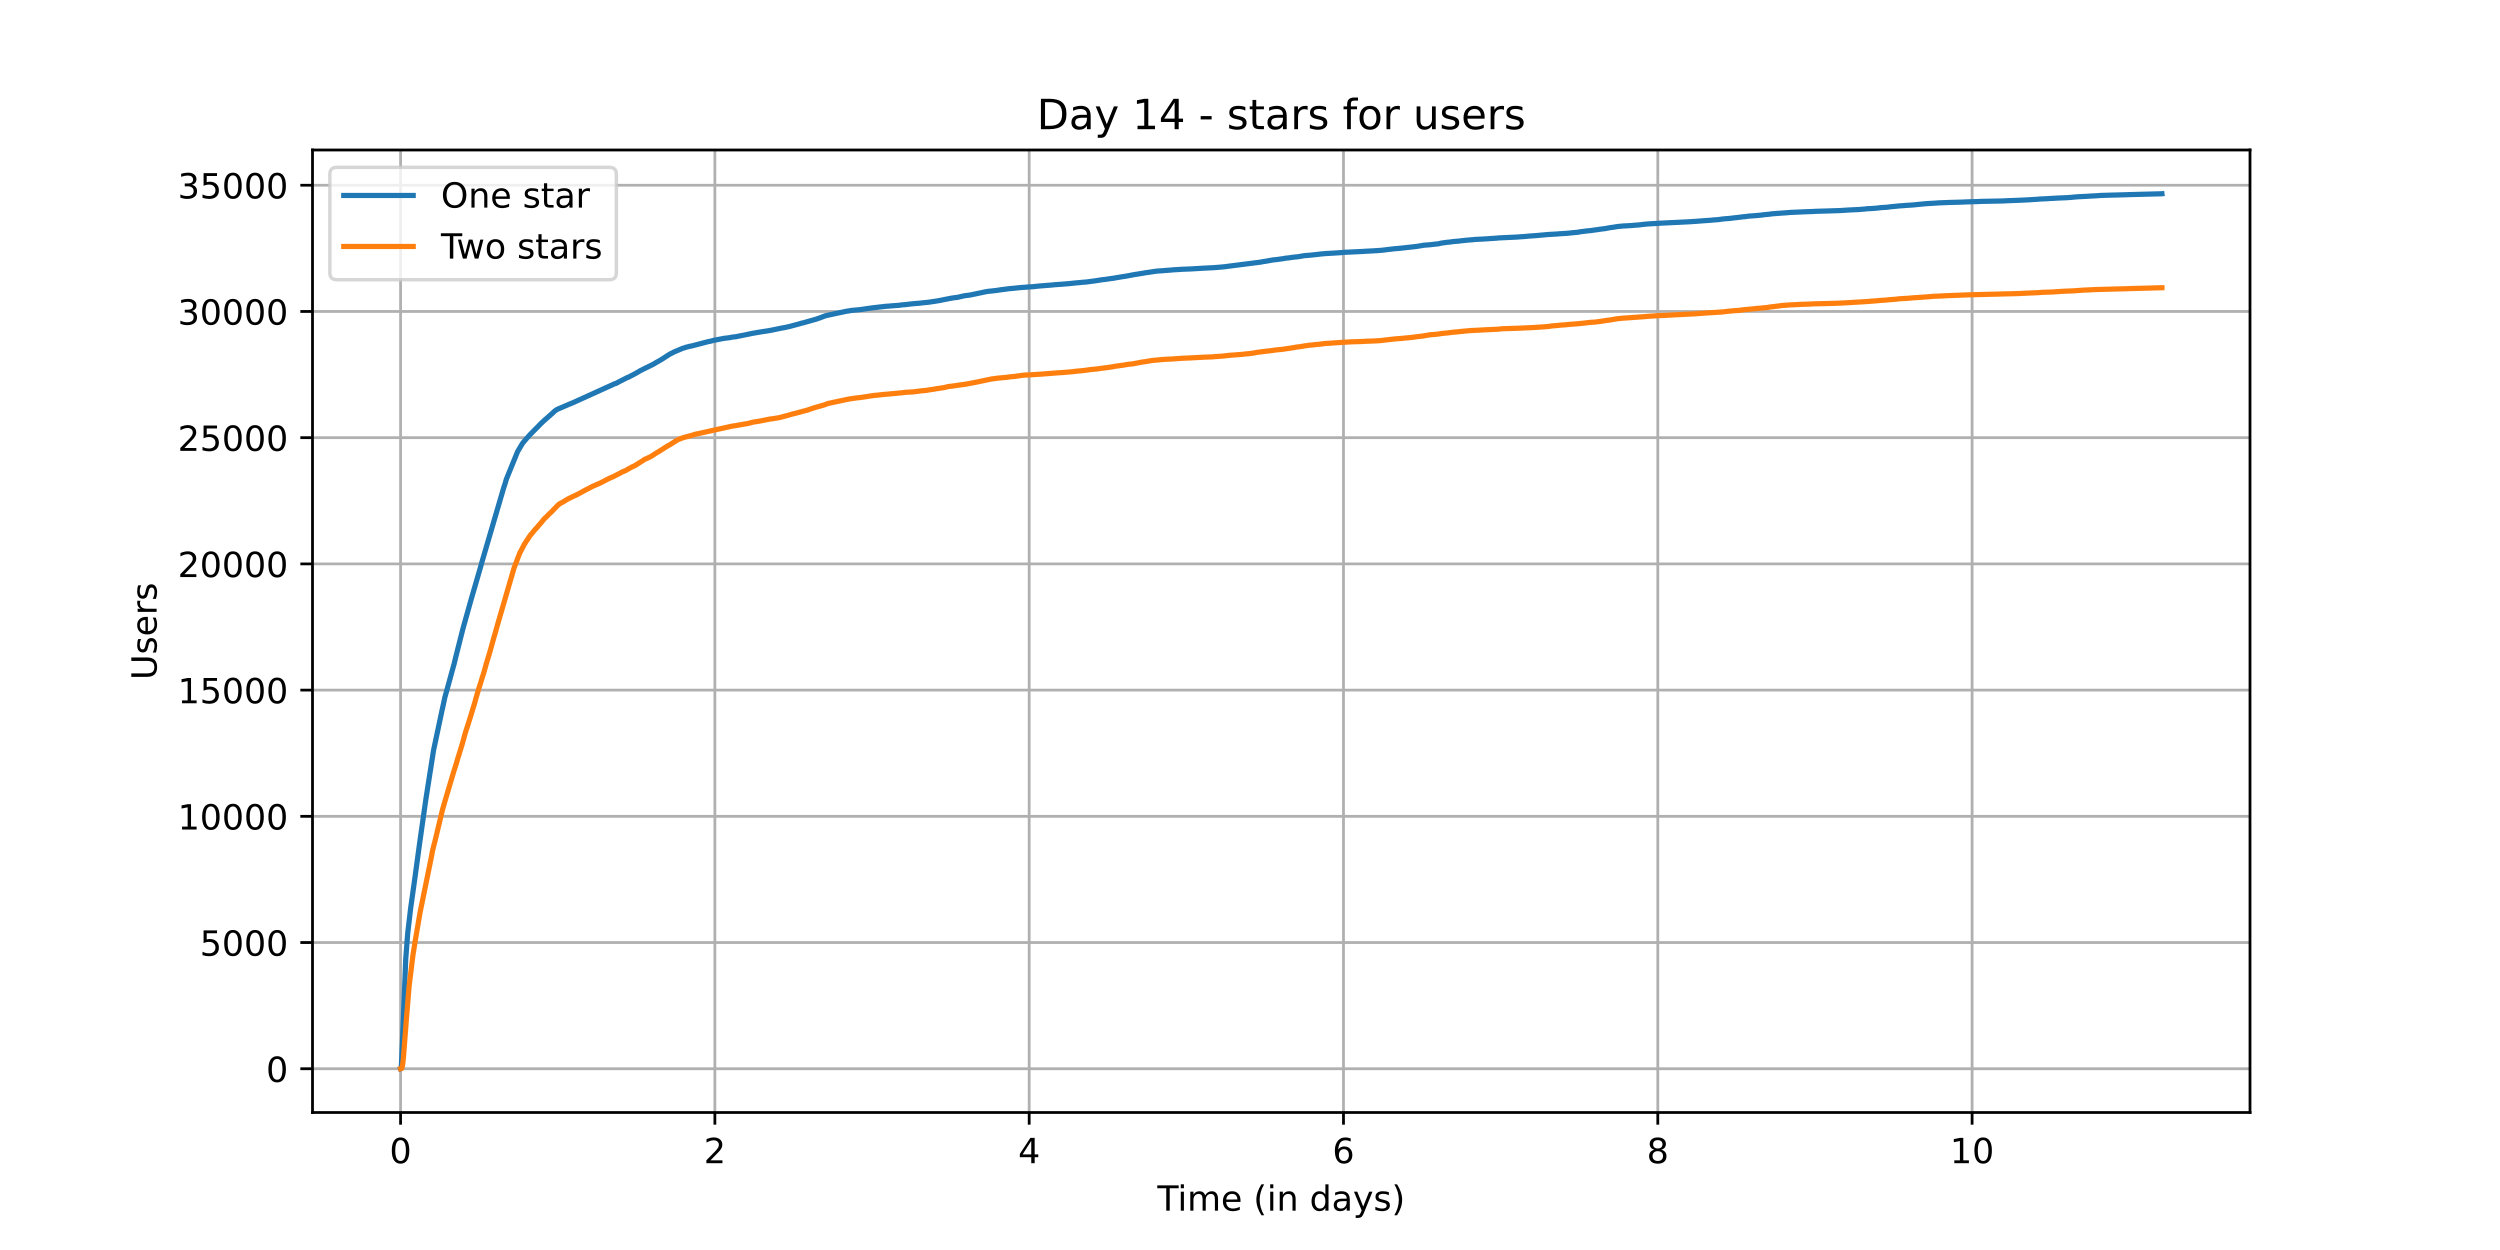 <?xml version="1.0" encoding="utf-8" standalone="no"?>
<!DOCTYPE svg PUBLIC "-//W3C//DTD SVG 1.1//EN"
  "http://www.w3.org/Graphics/SVG/1.1/DTD/svg11.dtd">
<!-- Created with matplotlib (https://matplotlib.org/) -->
<svg height="360pt" version="1.1" viewBox="0 0 720 360" width="720pt" xmlns="http://www.w3.org/2000/svg" xmlns:xlink="http://www.w3.org/1999/xlink">
 <defs>
  <style type="text/css">*{stroke-linecap:butt;stroke-linejoin:round;}</style>
 </defs>
 <g id="figure_1">
  <g id="patch_1">
   <path d="M 0 360 
L 720 360 
L 720 0 
L 0 0 
z
" style="fill:#ffffff;"/>
  </g>
  <g id="axes_1">
   <g id="patch_2">
    <path d="M 90 320.4 
L 648 320.4 
L 648 43.2 
L 90 43.2 
z
" style="fill:#ffffff;"/>
   </g>
   <g id="matplotlib.axis_1">
    <g id="xtick_1">
     <g id="line2d_1">
      <path clip-path="url(#p5ee6210dc0)" d="M 115.364 320.4 
L 115.364 43.2 
" style="fill:none;stroke:#b0b0b0;stroke-linecap:square;stroke-width:0.8;"/>
     </g>
     <g id="line2d_2">
      <defs>
       <path d="M 0 0 
L 0 3.5 
" id="m19bacf2d0f" style="stroke:#000000;stroke-width:0.8;"/>
      </defs>
      <g>
       <use style="stroke:#000000;stroke-width:0.8;" x="115.364" xlink:href="#m19bacf2d0f" y="320.4"/>
      </g>
     </g>
     <g id="text_1">
      <!-- 0 -->
      <g transform="translate(112.182 334.998)scale(0.1 -0.1)">
       <defs>
        <path d="M 31.781 66.406 
Q 24.172 66.406 20.328 58.906 
Q 16.5 51.422 16.5 36.375 
Q 16.5 21.391 20.328 13.891 
Q 24.172 6.391 31.781 6.391 
Q 39.453 6.391 43.281 13.891 
Q 47.125 21.391 47.125 36.375 
Q 47.125 51.422 43.281 58.906 
Q 39.453 66.406 31.781 66.406 
z
M 31.781 74.219 
Q 44.047 74.219 50.516 64.516 
Q 56.984 54.828 56.984 36.375 
Q 56.984 17.969 50.516 8.266 
Q 44.047 -1.422 31.781 -1.422 
Q 19.531 -1.422 13.062 8.266 
Q 6.594 17.969 6.594 36.375 
Q 6.594 54.828 13.062 64.516 
Q 19.531 74.219 31.781 74.219 
z
" id="DejaVuSans-48"/>
       </defs>
       <use xlink:href="#DejaVuSans-48"/>
      </g>
     </g>
    </g>
    <g id="xtick_2">
     <g id="line2d_3">
      <path clip-path="url(#p5ee6210dc0)" d="M 205.884 320.4 
L 205.884 43.2 
" style="fill:none;stroke:#b0b0b0;stroke-linecap:square;stroke-width:0.8;"/>
     </g>
     <g id="line2d_4">
      <g>
       <use style="stroke:#000000;stroke-width:0.8;" x="205.884" xlink:href="#m19bacf2d0f" y="320.4"/>
      </g>
     </g>
     <g id="text_2">
      <!-- 2 -->
      <g transform="translate(202.702 334.998)scale(0.1 -0.1)">
       <defs>
        <path d="M 19.188 8.297 
L 53.609 8.297 
L 53.609 0 
L 7.328 0 
L 7.328 8.297 
Q 12.938 14.109 22.625 23.891 
Q 32.328 33.688 34.812 36.531 
Q 39.547 41.844 41.422 45.531 
Q 43.312 49.219 43.312 52.781 
Q 43.312 58.594 39.234 62.25 
Q 35.156 65.922 28.609 65.922 
Q 23.969 65.922 18.812 64.312 
Q 13.672 62.703 7.812 59.422 
L 7.812 69.391 
Q 13.766 71.781 18.938 73 
Q 24.125 74.219 28.422 74.219 
Q 39.75 74.219 46.484 68.547 
Q 53.219 62.891 53.219 53.422 
Q 53.219 48.922 51.531 44.891 
Q 49.859 40.875 45.406 35.406 
Q 44.188 33.984 37.641 27.219 
Q 31.109 20.453 19.188 8.297 
z
" id="DejaVuSans-50"/>
       </defs>
       <use xlink:href="#DejaVuSans-50"/>
      </g>
     </g>
    </g>
    <g id="xtick_3">
     <g id="line2d_5">
      <path clip-path="url(#p5ee6210dc0)" d="M 296.404 320.4 
L 296.404 43.2 
" style="fill:none;stroke:#b0b0b0;stroke-linecap:square;stroke-width:0.8;"/>
     </g>
     <g id="line2d_6">
      <g>
       <use style="stroke:#000000;stroke-width:0.8;" x="296.404" xlink:href="#m19bacf2d0f" y="320.4"/>
      </g>
     </g>
     <g id="text_3">
      <!-- 4 -->
      <g transform="translate(293.223 334.998)scale(0.1 -0.1)">
       <defs>
        <path d="M 37.797 64.312 
L 12.891 25.391 
L 37.797 25.391 
z
M 35.203 72.906 
L 47.609 72.906 
L 47.609 25.391 
L 58.016 25.391 
L 58.016 17.188 
L 47.609 17.188 
L 47.609 0 
L 37.797 0 
L 37.797 17.188 
L 4.891 17.188 
L 4.891 26.703 
z
" id="DejaVuSans-52"/>
       </defs>
       <use xlink:href="#DejaVuSans-52"/>
      </g>
     </g>
    </g>
    <g id="xtick_4">
     <g id="line2d_7">
      <path clip-path="url(#p5ee6210dc0)" d="M 386.924 320.4 
L 386.924 43.2 
" style="fill:none;stroke:#b0b0b0;stroke-linecap:square;stroke-width:0.8;"/>
     </g>
     <g id="line2d_8">
      <g>
       <use style="stroke:#000000;stroke-width:0.8;" x="386.924" xlink:href="#m19bacf2d0f" y="320.4"/>
      </g>
     </g>
     <g id="text_4">
      <!-- 6 -->
      <g transform="translate(383.743 334.998)scale(0.1 -0.1)">
       <defs>
        <path d="M 33.016 40.375 
Q 26.375 40.375 22.484 35.828 
Q 18.609 31.297 18.609 23.391 
Q 18.609 15.531 22.484 10.953 
Q 26.375 6.391 33.016 6.391 
Q 39.656 6.391 43.531 10.953 
Q 47.406 15.531 47.406 23.391 
Q 47.406 31.297 43.531 35.828 
Q 39.656 40.375 33.016 40.375 
z
M 52.594 71.297 
L 52.594 62.312 
Q 48.875 64.062 45.094 64.984 
Q 41.312 65.922 37.594 65.922 
Q 27.828 65.922 22.672 59.328 
Q 17.531 52.734 16.797 39.406 
Q 19.672 43.656 24.016 45.922 
Q 28.375 48.188 33.594 48.188 
Q 44.578 48.188 50.953 41.516 
Q 57.328 34.859 57.328 23.391 
Q 57.328 12.156 50.688 5.359 
Q 44.047 -1.422 33.016 -1.422 
Q 20.359 -1.422 13.672 8.266 
Q 6.984 17.969 6.984 36.375 
Q 6.984 53.656 15.188 63.938 
Q 23.391 74.219 37.203 74.219 
Q 40.922 74.219 44.703 73.484 
Q 48.484 72.75 52.594 71.297 
z
" id="DejaVuSans-54"/>
       </defs>
       <use xlink:href="#DejaVuSans-54"/>
      </g>
     </g>
    </g>
    <g id="xtick_5">
     <g id="line2d_9">
      <path clip-path="url(#p5ee6210dc0)" d="M 477.444 320.4 
L 477.444 43.2 
" style="fill:none;stroke:#b0b0b0;stroke-linecap:square;stroke-width:0.8;"/>
     </g>
     <g id="line2d_10">
      <g>
       <use style="stroke:#000000;stroke-width:0.8;" x="477.444" xlink:href="#m19bacf2d0f" y="320.4"/>
      </g>
     </g>
     <g id="text_5">
      <!-- 8 -->
      <g transform="translate(474.263 334.998)scale(0.1 -0.1)">
       <defs>
        <path d="M 31.781 34.625 
Q 24.75 34.625 20.719 30.859 
Q 16.703 27.094 16.703 20.516 
Q 16.703 13.922 20.719 10.156 
Q 24.75 6.391 31.781 6.391 
Q 38.812 6.391 42.859 10.172 
Q 46.922 13.969 46.922 20.516 
Q 46.922 27.094 42.891 30.859 
Q 38.875 34.625 31.781 34.625 
z
M 21.922 38.812 
Q 15.578 40.375 12.031 44.719 
Q 8.5 49.078 8.5 55.328 
Q 8.5 64.062 14.719 69.141 
Q 20.953 74.219 31.781 74.219 
Q 42.672 74.219 48.875 69.141 
Q 55.078 64.062 55.078 55.328 
Q 55.078 49.078 51.531 44.719 
Q 48 40.375 41.703 38.812 
Q 48.828 37.156 52.797 32.312 
Q 56.781 27.484 56.781 20.516 
Q 56.781 9.906 50.312 4.234 
Q 43.844 -1.422 31.781 -1.422 
Q 19.734 -1.422 13.25 4.234 
Q 6.781 9.906 6.781 20.516 
Q 6.781 27.484 10.781 32.312 
Q 14.797 37.156 21.922 38.812 
z
M 18.312 54.391 
Q 18.312 48.734 21.844 45.562 
Q 25.391 42.391 31.781 42.391 
Q 38.141 42.391 41.719 45.562 
Q 45.312 48.734 45.312 54.391 
Q 45.312 60.062 41.719 63.234 
Q 38.141 66.406 31.781 66.406 
Q 25.391 66.406 21.844 63.234 
Q 18.312 60.062 18.312 54.391 
z
" id="DejaVuSans-56"/>
       </defs>
       <use xlink:href="#DejaVuSans-56"/>
      </g>
     </g>
    </g>
    <g id="xtick_6">
     <g id="line2d_11">
      <path clip-path="url(#p5ee6210dc0)" d="M 567.964 320.4 
L 567.964 43.2 
" style="fill:none;stroke:#b0b0b0;stroke-linecap:square;stroke-width:0.8;"/>
     </g>
     <g id="line2d_12">
      <g>
       <use style="stroke:#000000;stroke-width:0.8;" x="567.964" xlink:href="#m19bacf2d0f" y="320.4"/>
      </g>
     </g>
     <g id="text_6">
      <!-- 10 -->
      <g transform="translate(561.601 334.998)scale(0.1 -0.1)">
       <defs>
        <path d="M 12.406 8.297 
L 28.516 8.297 
L 28.516 63.922 
L 10.984 60.406 
L 10.984 69.391 
L 28.422 72.906 
L 38.281 72.906 
L 38.281 8.297 
L 54.391 8.297 
L 54.391 0 
L 12.406 0 
z
" id="DejaVuSans-49"/>
       </defs>
       <use xlink:href="#DejaVuSans-49"/>
       <use x="63.623" xlink:href="#DejaVuSans-48"/>
      </g>
     </g>
    </g>
    <g id="text_7">
     <!-- Time (in days) -->
     <g transform="translate(333.327 348.677)scale(0.1 -0.1)">
      <defs>
       <path d="M -0.297 72.906 
L 61.375 72.906 
L 61.375 64.594 
L 35.5 64.594 
L 35.5 0 
L 25.594 0 
L 25.594 64.594 
L -0.297 64.594 
z
" id="DejaVuSans-84"/>
       <path d="M 9.422 54.688 
L 18.406 54.688 
L 18.406 0 
L 9.422 0 
z
M 9.422 75.984 
L 18.406 75.984 
L 18.406 64.594 
L 9.422 64.594 
z
" id="DejaVuSans-105"/>
       <path d="M 52 44.188 
Q 55.375 50.25 60.062 53.125 
Q 64.75 56 71.094 56 
Q 79.641 56 84.281 50.016 
Q 88.922 44.047 88.922 33.016 
L 88.922 0 
L 79.891 0 
L 79.891 32.719 
Q 79.891 40.578 77.094 44.375 
Q 74.312 48.188 68.609 48.188 
Q 61.625 48.188 57.562 43.547 
Q 53.516 38.922 53.516 30.906 
L 53.516 0 
L 44.484 0 
L 44.484 32.719 
Q 44.484 40.625 41.703 44.406 
Q 38.922 48.188 33.109 48.188 
Q 26.219 48.188 22.156 43.531 
Q 18.109 38.875 18.109 30.906 
L 18.109 0 
L 9.078 0 
L 9.078 54.688 
L 18.109 54.688 
L 18.109 46.188 
Q 21.188 51.219 25.484 53.609 
Q 29.781 56 35.688 56 
Q 41.656 56 45.828 52.969 
Q 50 49.953 52 44.188 
z
" id="DejaVuSans-109"/>
       <path d="M 56.203 29.594 
L 56.203 25.203 
L 14.891 25.203 
Q 15.484 15.922 20.484 11.062 
Q 25.484 6.203 34.422 6.203 
Q 39.594 6.203 44.453 7.469 
Q 49.312 8.734 54.109 11.281 
L 54.109 2.781 
Q 49.266 0.734 44.188 -0.344 
Q 39.109 -1.422 33.891 -1.422 
Q 20.797 -1.422 13.156 6.188 
Q 5.516 13.812 5.516 26.812 
Q 5.516 40.234 12.766 48.109 
Q 20.016 56 32.328 56 
Q 43.359 56 49.781 48.891 
Q 56.203 41.797 56.203 29.594 
z
M 47.219 32.234 
Q 47.125 39.594 43.094 43.984 
Q 39.062 48.391 32.422 48.391 
Q 24.906 48.391 20.391 44.141 
Q 15.875 39.891 15.188 32.172 
z
" id="DejaVuSans-101"/>
       <path id="DejaVuSans-32"/>
       <path d="M 31 75.875 
Q 24.469 64.656 21.281 53.656 
Q 18.109 42.672 18.109 31.391 
Q 18.109 20.125 21.312 9.062 
Q 24.516 -2 31 -13.188 
L 23.188 -13.188 
Q 15.875 -1.703 12.234 9.375 
Q 8.594 20.453 8.594 31.391 
Q 8.594 42.281 12.203 53.312 
Q 15.828 64.359 23.188 75.875 
z
" id="DejaVuSans-40"/>
       <path d="M 54.891 33.016 
L 54.891 0 
L 45.906 0 
L 45.906 32.719 
Q 45.906 40.484 42.875 44.328 
Q 39.844 48.188 33.797 48.188 
Q 26.516 48.188 22.312 43.547 
Q 18.109 38.922 18.109 30.906 
L 18.109 0 
L 9.078 0 
L 9.078 54.688 
L 18.109 54.688 
L 18.109 46.188 
Q 21.344 51.125 25.703 53.562 
Q 30.078 56 35.797 56 
Q 45.219 56 50.047 50.172 
Q 54.891 44.344 54.891 33.016 
z
" id="DejaVuSans-110"/>
       <path d="M 45.406 46.391 
L 45.406 75.984 
L 54.391 75.984 
L 54.391 0 
L 45.406 0 
L 45.406 8.203 
Q 42.578 3.328 38.25 0.953 
Q 33.938 -1.422 27.875 -1.422 
Q 17.969 -1.422 11.734 6.484 
Q 5.516 14.406 5.516 27.297 
Q 5.516 40.188 11.734 48.094 
Q 17.969 56 27.875 56 
Q 33.938 56 38.25 53.625 
Q 42.578 51.266 45.406 46.391 
z
M 14.797 27.297 
Q 14.797 17.391 18.875 11.75 
Q 22.953 6.109 30.078 6.109 
Q 37.203 6.109 41.297 11.75 
Q 45.406 17.391 45.406 27.297 
Q 45.406 37.203 41.297 42.844 
Q 37.203 48.484 30.078 48.484 
Q 22.953 48.484 18.875 42.844 
Q 14.797 37.203 14.797 27.297 
z
" id="DejaVuSans-100"/>
       <path d="M 34.281 27.484 
Q 23.391 27.484 19.188 25 
Q 14.984 22.516 14.984 16.5 
Q 14.984 11.719 18.141 8.906 
Q 21.297 6.109 26.703 6.109 
Q 34.188 6.109 38.703 11.406 
Q 43.219 16.703 43.219 25.484 
L 43.219 27.484 
z
M 52.203 31.203 
L 52.203 0 
L 43.219 0 
L 43.219 8.297 
Q 40.141 3.328 35.547 0.953 
Q 30.953 -1.422 24.312 -1.422 
Q 15.922 -1.422 10.953 3.297 
Q 6 8.016 6 15.922 
Q 6 25.141 12.172 29.828 
Q 18.359 34.516 30.609 34.516 
L 43.219 34.516 
L 43.219 35.406 
Q 43.219 41.609 39.141 45 
Q 35.062 48.391 27.688 48.391 
Q 23 48.391 18.547 47.266 
Q 14.109 46.141 10.016 43.891 
L 10.016 52.203 
Q 14.938 54.109 19.578 55.047 
Q 24.219 56 28.609 56 
Q 40.484 56 46.344 49.844 
Q 52.203 43.703 52.203 31.203 
z
" id="DejaVuSans-97"/>
       <path d="M 32.172 -5.078 
Q 28.375 -14.844 24.75 -17.812 
Q 21.141 -20.797 15.094 -20.797 
L 7.906 -20.797 
L 7.906 -13.281 
L 13.188 -13.281 
Q 16.891 -13.281 18.938 -11.516 
Q 21 -9.766 23.484 -3.219 
L 25.094 0.875 
L 2.984 54.688 
L 12.5 54.688 
L 29.594 11.922 
L 46.688 54.688 
L 56.203 54.688 
z
" id="DejaVuSans-121"/>
       <path d="M 44.281 53.078 
L 44.281 44.578 
Q 40.484 46.531 36.375 47.5 
Q 32.281 48.484 27.875 48.484 
Q 21.188 48.484 17.844 46.438 
Q 14.5 44.391 14.5 40.281 
Q 14.5 37.156 16.891 35.375 
Q 19.281 33.594 26.516 31.984 
L 29.594 31.297 
Q 39.156 29.25 43.188 25.516 
Q 47.219 21.781 47.219 15.094 
Q 47.219 7.469 41.188 3.016 
Q 35.156 -1.422 24.609 -1.422 
Q 20.219 -1.422 15.453 -0.562 
Q 10.688 0.297 5.422 2 
L 5.422 11.281 
Q 10.406 8.688 15.234 7.391 
Q 20.062 6.109 24.812 6.109 
Q 31.156 6.109 34.562 8.281 
Q 37.984 10.453 37.984 14.406 
Q 37.984 18.062 35.516 20.016 
Q 33.062 21.969 24.703 23.781 
L 21.578 24.516 
Q 13.234 26.266 9.516 29.906 
Q 5.812 33.547 5.812 39.891 
Q 5.812 47.609 11.281 51.797 
Q 16.75 56 26.812 56 
Q 31.781 56 36.172 55.266 
Q 40.578 54.547 44.281 53.078 
z
" id="DejaVuSans-115"/>
       <path d="M 8.016 75.875 
L 15.828 75.875 
Q 23.141 64.359 26.781 53.312 
Q 30.422 42.281 30.422 31.391 
Q 30.422 20.453 26.781 9.375 
Q 23.141 -1.703 15.828 -13.188 
L 8.016 -13.188 
Q 14.5 -2 17.703 9.062 
Q 20.906 20.125 20.906 31.391 
Q 20.906 42.672 17.703 53.656 
Q 14.5 64.656 8.016 75.875 
z
" id="DejaVuSans-41"/>
      </defs>
      <use xlink:href="#DejaVuSans-84"/>
      <use x="57.959" xlink:href="#DejaVuSans-105"/>
      <use x="85.742" xlink:href="#DejaVuSans-109"/>
      <use x="183.154" xlink:href="#DejaVuSans-101"/>
      <use x="244.678" xlink:href="#DejaVuSans-32"/>
      <use x="276.465" xlink:href="#DejaVuSans-40"/>
      <use x="315.479" xlink:href="#DejaVuSans-105"/>
      <use x="343.262" xlink:href="#DejaVuSans-110"/>
      <use x="406.641" xlink:href="#DejaVuSans-32"/>
      <use x="438.428" xlink:href="#DejaVuSans-100"/>
      <use x="501.904" xlink:href="#DejaVuSans-97"/>
      <use x="563.184" xlink:href="#DejaVuSans-121"/>
      <use x="622.363" xlink:href="#DejaVuSans-115"/>
      <use x="674.463" xlink:href="#DejaVuSans-41"/>
     </g>
    </g>
   </g>
   <g id="matplotlib.axis_2">
    <g id="ytick_1">
     <g id="line2d_13">
      <path clip-path="url(#p5ee6210dc0)" d="M 90 307.8 
L 648 307.8 
" style="fill:none;stroke:#b0b0b0;stroke-linecap:square;stroke-width:0.8;"/>
     </g>
     <g id="line2d_14">
      <defs>
       <path d="M 0 0 
L -3.5 0 
" id="m82ea1ca7b8" style="stroke:#000000;stroke-width:0.8;"/>
      </defs>
      <g>
       <use style="stroke:#000000;stroke-width:0.8;" x="90" xlink:href="#m82ea1ca7b8" y="307.8"/>
      </g>
     </g>
     <g id="text_8">
      <!-- 0 -->
      <g transform="translate(76.638 311.599)scale(0.1 -0.1)">
       <use xlink:href="#DejaVuSans-48"/>
      </g>
     </g>
    </g>
    <g id="ytick_2">
     <g id="line2d_15">
      <path clip-path="url(#p5ee6210dc0)" d="M 90 271.45 
L 648 271.45 
" style="fill:none;stroke:#b0b0b0;stroke-linecap:square;stroke-width:0.8;"/>
     </g>
     <g id="line2d_16">
      <g>
       <use style="stroke:#000000;stroke-width:0.8;" x="90" xlink:href="#m82ea1ca7b8" y="271.45"/>
      </g>
     </g>
     <g id="text_9">
      <!-- 5000 -->
      <g transform="translate(57.55 275.249)scale(0.1 -0.1)">
       <defs>
        <path d="M 10.797 72.906 
L 49.516 72.906 
L 49.516 64.594 
L 19.828 64.594 
L 19.828 46.734 
Q 21.969 47.469 24.109 47.828 
Q 26.266 48.188 28.422 48.188 
Q 40.625 48.188 47.75 41.5 
Q 54.891 34.812 54.891 23.391 
Q 54.891 11.625 47.562 5.094 
Q 40.234 -1.422 26.906 -1.422 
Q 22.312 -1.422 17.547 -0.641 
Q 12.797 0.141 7.719 1.703 
L 7.719 11.625 
Q 12.109 9.234 16.797 8.062 
Q 21.484 6.891 26.703 6.891 
Q 35.156 6.891 40.078 11.328 
Q 45.016 15.766 45.016 23.391 
Q 45.016 31 40.078 35.438 
Q 35.156 39.891 26.703 39.891 
Q 22.75 39.891 18.812 39.016 
Q 14.891 38.141 10.797 36.281 
z
" id="DejaVuSans-53"/>
       </defs>
       <use xlink:href="#DejaVuSans-53"/>
       <use x="63.623" xlink:href="#DejaVuSans-48"/>
       <use x="127.246" xlink:href="#DejaVuSans-48"/>
       <use x="190.869" xlink:href="#DejaVuSans-48"/>
      </g>
     </g>
    </g>
    <g id="ytick_3">
     <g id="line2d_17">
      <path clip-path="url(#p5ee6210dc0)" d="M 90 235.1 
L 648 235.1 
" style="fill:none;stroke:#b0b0b0;stroke-linecap:square;stroke-width:0.8;"/>
     </g>
     <g id="line2d_18">
      <g>
       <use style="stroke:#000000;stroke-width:0.8;" x="90" xlink:href="#m82ea1ca7b8" y="235.1"/>
      </g>
     </g>
     <g id="text_10">
      <!-- 10000 -->
      <g transform="translate(51.188 238.899)scale(0.1 -0.1)">
       <use xlink:href="#DejaVuSans-49"/>
       <use x="63.623" xlink:href="#DejaVuSans-48"/>
       <use x="127.246" xlink:href="#DejaVuSans-48"/>
       <use x="190.869" xlink:href="#DejaVuSans-48"/>
       <use x="254.492" xlink:href="#DejaVuSans-48"/>
      </g>
     </g>
    </g>
    <g id="ytick_4">
     <g id="line2d_19">
      <path clip-path="url(#p5ee6210dc0)" d="M 90 198.75 
L 648 198.75 
" style="fill:none;stroke:#b0b0b0;stroke-linecap:square;stroke-width:0.8;"/>
     </g>
     <g id="line2d_20">
      <g>
       <use style="stroke:#000000;stroke-width:0.8;" x="90" xlink:href="#m82ea1ca7b8" y="198.75"/>
      </g>
     </g>
     <g id="text_11">
      <!-- 15000 -->
      <g transform="translate(51.188 202.549)scale(0.1 -0.1)">
       <use xlink:href="#DejaVuSans-49"/>
       <use x="63.623" xlink:href="#DejaVuSans-53"/>
       <use x="127.246" xlink:href="#DejaVuSans-48"/>
       <use x="190.869" xlink:href="#DejaVuSans-48"/>
       <use x="254.492" xlink:href="#DejaVuSans-48"/>
      </g>
     </g>
    </g>
    <g id="ytick_5">
     <g id="line2d_21">
      <path clip-path="url(#p5ee6210dc0)" d="M 90 162.4 
L 648 162.4 
" style="fill:none;stroke:#b0b0b0;stroke-linecap:square;stroke-width:0.8;"/>
     </g>
     <g id="line2d_22">
      <g>
       <use style="stroke:#000000;stroke-width:0.8;" x="90" xlink:href="#m82ea1ca7b8" y="162.4"/>
      </g>
     </g>
     <g id="text_12">
      <!-- 20000 -->
      <g transform="translate(51.188 166.199)scale(0.1 -0.1)">
       <use xlink:href="#DejaVuSans-50"/>
       <use x="63.623" xlink:href="#DejaVuSans-48"/>
       <use x="127.246" xlink:href="#DejaVuSans-48"/>
       <use x="190.869" xlink:href="#DejaVuSans-48"/>
       <use x="254.492" xlink:href="#DejaVuSans-48"/>
      </g>
     </g>
    </g>
    <g id="ytick_6">
     <g id="line2d_23">
      <path clip-path="url(#p5ee6210dc0)" d="M 90 126.05 
L 648 126.05 
" style="fill:none;stroke:#b0b0b0;stroke-linecap:square;stroke-width:0.8;"/>
     </g>
     <g id="line2d_24">
      <g>
       <use style="stroke:#000000;stroke-width:0.8;" x="90" xlink:href="#m82ea1ca7b8" y="126.05"/>
      </g>
     </g>
     <g id="text_13">
      <!-- 25000 -->
      <g transform="translate(51.188 129.849)scale(0.1 -0.1)">
       <use xlink:href="#DejaVuSans-50"/>
       <use x="63.623" xlink:href="#DejaVuSans-53"/>
       <use x="127.246" xlink:href="#DejaVuSans-48"/>
       <use x="190.869" xlink:href="#DejaVuSans-48"/>
       <use x="254.492" xlink:href="#DejaVuSans-48"/>
      </g>
     </g>
    </g>
    <g id="ytick_7">
     <g id="line2d_25">
      <path clip-path="url(#p5ee6210dc0)" d="M 90 89.7 
L 648 89.7 
" style="fill:none;stroke:#b0b0b0;stroke-linecap:square;stroke-width:0.8;"/>
     </g>
     <g id="line2d_26">
      <g>
       <use style="stroke:#000000;stroke-width:0.8;" x="90" xlink:href="#m82ea1ca7b8" y="89.7"/>
      </g>
     </g>
     <g id="text_14">
      <!-- 30000 -->
      <g transform="translate(51.188 93.499)scale(0.1 -0.1)">
       <defs>
        <path d="M 40.578 39.312 
Q 47.656 37.797 51.625 33 
Q 55.609 28.219 55.609 21.188 
Q 55.609 10.406 48.188 4.484 
Q 40.766 -1.422 27.094 -1.422 
Q 22.516 -1.422 17.656 -0.516 
Q 12.797 0.391 7.625 2.203 
L 7.625 11.719 
Q 11.719 9.328 16.594 8.109 
Q 21.484 6.891 26.812 6.891 
Q 36.078 6.891 40.938 10.547 
Q 45.797 14.203 45.797 21.188 
Q 45.797 27.641 41.281 31.266 
Q 36.766 34.906 28.719 34.906 
L 20.219 34.906 
L 20.219 43.016 
L 29.109 43.016 
Q 36.375 43.016 40.234 45.922 
Q 44.094 48.828 44.094 54.297 
Q 44.094 59.906 40.109 62.906 
Q 36.141 65.922 28.719 65.922 
Q 24.656 65.922 20.016 65.031 
Q 15.375 64.156 9.812 62.312 
L 9.812 71.094 
Q 15.438 72.656 20.344 73.438 
Q 25.25 74.219 29.594 74.219 
Q 40.828 74.219 47.359 69.109 
Q 53.906 64.016 53.906 55.328 
Q 53.906 49.266 50.438 45.094 
Q 46.969 40.922 40.578 39.312 
z
" id="DejaVuSans-51"/>
       </defs>
       <use xlink:href="#DejaVuSans-51"/>
       <use x="63.623" xlink:href="#DejaVuSans-48"/>
       <use x="127.246" xlink:href="#DejaVuSans-48"/>
       <use x="190.869" xlink:href="#DejaVuSans-48"/>
       <use x="254.492" xlink:href="#DejaVuSans-48"/>
      </g>
     </g>
    </g>
    <g id="ytick_8">
     <g id="line2d_27">
      <path clip-path="url(#p5ee6210dc0)" d="M 90 53.35 
L 648 53.35 
" style="fill:none;stroke:#b0b0b0;stroke-linecap:square;stroke-width:0.8;"/>
     </g>
     <g id="line2d_28">
      <g>
       <use style="stroke:#000000;stroke-width:0.8;" x="90" xlink:href="#m82ea1ca7b8" y="53.35"/>
      </g>
     </g>
     <g id="text_15">
      <!-- 35000 -->
      <g transform="translate(51.188 57.149)scale(0.1 -0.1)">
       <use xlink:href="#DejaVuSans-51"/>
       <use x="63.623" xlink:href="#DejaVuSans-53"/>
       <use x="127.246" xlink:href="#DejaVuSans-48"/>
       <use x="190.869" xlink:href="#DejaVuSans-48"/>
       <use x="254.492" xlink:href="#DejaVuSans-48"/>
      </g>
     </g>
    </g>
    <g id="text_16">
     <!-- Users -->
     <g transform="translate(45.108 195.801)rotate(-90)scale(0.1 -0.1)">
      <defs>
       <path d="M 8.688 72.906 
L 18.609 72.906 
L 18.609 28.609 
Q 18.609 16.891 22.844 11.734 
Q 27.094 6.594 36.625 6.594 
Q 46.094 6.594 50.344 11.734 
Q 54.594 16.891 54.594 28.609 
L 54.594 72.906 
L 64.5 72.906 
L 64.5 27.391 
Q 64.5 13.141 57.438 5.859 
Q 50.391 -1.422 36.625 -1.422 
Q 22.797 -1.422 15.734 5.859 
Q 8.688 13.141 8.688 27.391 
z
" id="DejaVuSans-85"/>
       <path d="M 41.109 46.297 
Q 39.594 47.172 37.812 47.578 
Q 36.031 48 33.891 48 
Q 26.266 48 22.188 43.047 
Q 18.109 38.094 18.109 28.812 
L 18.109 0 
L 9.078 0 
L 9.078 54.688 
L 18.109 54.688 
L 18.109 46.188 
Q 20.953 51.172 25.484 53.578 
Q 30.031 56 36.531 56 
Q 37.453 56 38.578 55.875 
Q 39.703 55.766 41.062 55.516 
z
" id="DejaVuSans-114"/>
      </defs>
      <use xlink:href="#DejaVuSans-85"/>
      <use x="73.193" xlink:href="#DejaVuSans-115"/>
      <use x="125.293" xlink:href="#DejaVuSans-101"/>
      <use x="186.816" xlink:href="#DejaVuSans-114"/>
      <use x="227.93" xlink:href="#DejaVuSans-115"/>
     </g>
    </g>
   </g>
   <g id="line2d_29">
    <path clip-path="url(#p5ee6210dc0)" d="M 115.364 307.8 
L 115.476 307.764 
L 115.569 307.313 
L 115.818 302.071 
L 116.846 276.321 
L 117.407 268.891 
L 118.279 261.461 
L 119.401 253.508 
L 120.771 243.439 
L 121.456 238.582 
L 122.64 230.258 
L 124.852 216.14 
L 127.281 204.682 
L 127.624 203.148 
L 128.123 200.822 
L 129.369 196.344 
L 129.836 194.606 
L 130.804 191.138 
L 131.179 189.539 
L 133.266 181.295 
L 133.515 180.386 
L 135.696 172.607 
L 138.313 163.607 
L 138.718 162.131 
L 145.135 140.241 
L 145.385 139.55 
L 145.852 137.958 
L 149.061 130.078 
L 150.463 127.715 
L 150.962 127.09 
L 151.304 126.719 
L 151.461 126.523 
L 151.554 126.414 
L 151.835 126.086 
L 152.52 125.323 
L 152.862 124.952 
L 154.67 123.135 
L 155.854 121.913 
L 156.602 121.215 
L 159.249 118.875 
L 159.716 118.417 
L 159.997 118.213 
L 160.495 117.893 
L 164.078 116.352 
L 164.765 116.083 
L 177.013 110.529 
L 177.417 110.42 
L 178.289 109.947 
L 180.595 108.769 
L 180.843 108.682 
L 181.28 108.493 
L 181.591 108.297 
L 181.809 108.202 
L 182.495 107.846 
L 182.837 107.657 
L 183.086 107.526 
L 184.083 106.959 
L 184.332 106.785 
L 188.383 104.785 
L 188.663 104.582 
L 189.567 104.073 
L 190.626 103.455 
L 192.808 102.044 
L 193.15 101.863 
L 193.742 101.579 
L 193.867 101.499 
L 194.085 101.383 
L 196.671 100.285 
L 197.076 100.191 
L 197.481 100.031 
L 197.917 99.929 
L 198.572 99.747 
L 199.195 99.638 
L 203.432 98.533 
L 203.962 98.395 
L 204.553 98.286 
L 205.145 98.133 
L 205.519 98.024 
L 208.446 97.457 
L 209.288 97.355 
L 209.599 97.319 
L 210.346 97.21 
L 210.876 97.086 
L 211.935 96.977 
L 215.362 96.279 
L 215.922 96.17 
L 216.358 96.076 
L 216.888 95.974 
L 217.292 95.901 
L 219.099 95.589 
L 219.784 95.48 
L 221.062 95.291 
L 221.716 95.182 
L 225.175 94.476 
L 225.766 94.375 
L 226.016 94.331 
L 226.452 94.229 
L 226.888 94.142 
L 227.355 94.033 
L 230.159 93.284 
L 230.907 93.051 
L 231.437 92.95 
L 231.779 92.841 
L 234.149 92.179 
L 234.46 92.077 
L 234.928 91.968 
L 235.925 91.612 
L 236.237 91.51 
L 237.608 90.98 
L 238.044 90.87 
L 238.48 90.776 
L 238.948 90.667 
L 243.839 89.627 
L 244.618 89.526 
L 244.929 89.438 
L 245.771 89.351 
L 246.986 89.242 
L 247.827 89.155 
L 248.575 89.053 
L 248.793 89.017 
L 249.446 88.915 
L 249.851 88.849 
L 250.879 88.719 
L 251.627 88.61 
L 252.437 88.53 
L 253.185 88.435 
L 253.403 88.406 
L 254.462 88.304 
L 254.711 88.253 
L 256.177 88.144 
L 256.956 88.072 
L 258.421 87.962 
L 259.107 87.912 
L 259.73 87.803 
L 260.352 87.766 
L 261.412 87.657 
L 261.754 87.606 
L 262.751 87.497 
L 263.53 87.424 
L 264.869 87.315 
L 265.803 87.206 
L 266.8 87.105 
L 267.081 87.09 
L 268.42 86.894 
L 269.168 86.785 
L 270.913 86.494 
L 271.38 86.385 
L 274.152 85.847 
L 274.899 85.738 
L 275.865 85.622 
L 276.238 85.52 
L 276.706 85.425 
L 277.08 85.316 
L 277.454 85.251 
L 277.983 85.142 
L 278.918 85.033 
L 279.604 84.924 
L 284.03 83.993 
L 284.778 83.884 
L 285.526 83.819 
L 286.399 83.71 
L 287.364 83.593 
L 288.018 83.484 
L 288.392 83.433 
L 289.202 83.331 
L 289.514 83.295 
L 290.261 83.186 
L 291.102 83.099 
L 292.285 82.99 
L 293.157 82.895 
L 294.279 82.786 
L 294.87 82.757 
L 296.023 82.655 
L 296.303 82.641 
L 297.891 82.539 
L 298.078 82.503 
L 299.106 82.394 
L 299.854 82.328 
L 301.224 82.219 
L 301.91 82.168 
L 303.187 82.067 
L 303.53 82.016 
L 305.024 81.907 
L 305.647 81.87 
L 306.924 81.761 
L 307.578 81.718 
L 308.638 81.608 
L 309.541 81.507 
L 310.818 81.398 
L 311.66 81.31 
L 312.999 81.201 
L 314.182 81.041 
L 315.054 80.932 
L 316.518 80.707 
L 317.173 80.598 
L 317.515 80.554 
L 318.481 80.445 
L 318.886 80.38 
L 320.225 80.184 
L 320.973 80.096 
L 321.222 80.016 
L 322.032 79.907 
L 322.468 79.82 
L 323.31 79.675 
L 324.12 79.566 
L 326.707 79.079 
L 327.424 78.969 
L 328.982 78.715 
L 329.574 78.613 
L 330.01 78.533 
L 330.852 78.424 
L 331.226 78.366 
L 331.912 78.257 
L 333.127 78.083 
L 334.747 77.973 
L 335.526 77.901 
L 337.052 77.792 
L 337.862 77.712 
L 339.731 77.603 
L 340.417 77.552 
L 343.22 77.443 
L 343.906 77.392 
L 345.868 77.283 
L 346.522 77.239 
L 348.734 77.13 
L 349.294 77.108 
L 350.727 76.999 
L 351.475 76.934 
L 352.658 76.825 
L 353.748 76.679 
L 363.155 75.48 
L 363.654 75.364 
L 364.433 75.255 
L 366.613 74.862 
L 367.704 74.753 
L 368.919 74.578 
L 369.666 74.477 
L 370.134 74.375 
L 371.192 74.266 
L 372.563 74.062 
L 373.747 73.953 
L 375.616 73.633 
L 376.924 73.524 
L 377.609 73.473 
L 378.543 73.364 
L 379.353 73.284 
L 380.163 73.175 
L 380.475 73.146 
L 381.627 73.037 
L 382.25 73.001 
L 384.088 72.892 
L 384.711 72.855 
L 386.393 72.746 
L 387.202 72.666 
L 389.539 72.557 
L 390.13 72.528 
L 392.467 72.419 
L 393.152 72.368 
L 395.27 72.259 
L 395.924 72.216 
L 397.637 72.107 
L 398.478 72.019 
L 399.35 71.91 
L 399.6 71.859 
L 400.378 71.787 
L 401.25 71.678 
L 402.029 71.605 
L 403.15 71.51 
L 403.368 71.489 
L 404.334 71.38 
L 405.237 71.278 
L 406.234 71.169 
L 407.106 71.074 
L 408.01 70.965 
L 409.505 70.725 
L 410.096 70.616 
L 410.75 70.573 
L 412.059 70.464 
L 412.433 70.413 
L 413.336 70.311 
L 414.302 70.216 
L 414.551 70.136 
L 415.049 70.027 
L 416.452 69.817 
L 417.573 69.708 
L 418.726 69.548 
L 420.096 69.439 
L 421.093 69.315 
L 422.183 69.206 
L 422.993 69.126 
L 424.363 69.017 
L 424.706 68.966 
L 426.949 68.857 
L 427.229 68.842 
L 428.786 68.741 
L 429.098 68.712 
L 430.873 68.602 
L 431.714 68.515 
L 434.082 68.406 
L 434.674 68.377 
L 437.009 68.268 
L 437.757 68.203 
L 439.377 68.094 
L 440.249 67.999 
L 441.837 67.89 
L 442.525 67.839 
L 443.708 67.73 
L 444.426 67.672 
L 445.578 67.563 
L 446.263 67.512 
L 448.256 67.403 
L 449.004 67.337 
L 450.779 67.228 
L 451.433 67.185 
L 452.461 67.076 
L 453.302 66.989 
L 454.361 66.894 
L 454.61 66.843 
L 455.264 66.734 
L 456.385 66.589 
L 457.258 66.48 
L 457.88 66.443 
L 458.597 66.334 
L 459.781 66.174 
L 460.498 66.065 
L 461.62 65.913 
L 462.461 65.818 
L 462.742 65.738 
L 463.334 65.636 
L 463.739 65.564 
L 464.892 65.404 
L 465.484 65.295 
L 466.45 65.178 
L 467.665 65.069 
L 468.195 65.055 
L 469.908 64.946 
L 470.656 64.88 
L 471.996 64.778 
L 472.308 64.749 
L 473.149 64.64 
L 473.491 64.589 
L 474.862 64.48 
L 475.516 64.437 
L 477.54 64.328 
L 478.257 64.27 
L 480.593 64.16 
L 481.185 64.131 
L 483.521 64.022 
L 484.144 63.986 
L 486.355 63.877 
L 486.978 63.841 
L 488.598 63.732 
L 489.314 63.673 
L 490.747 63.564 
L 491.401 63.521 
L 492.989 63.412 
L 493.331 63.361 
L 494.858 63.252 
L 496.073 63.077 
L 497.225 62.968 
L 497.848 62.932 
L 498.783 62.83 
L 499.157 62.772 
L 500.185 62.663 
L 501.15 62.547 
L 501.929 62.438 
L 502.584 62.394 
L 503.363 62.285 
L 503.736 62.227 
L 504.328 62.198 
L 505.73 62.089 
L 506.042 62.059 
L 507.164 61.958 
L 507.506 61.914 
L 508.317 61.805 
L 509.033 61.747 
L 509.937 61.645 
L 510.186 61.594 
L 511.588 61.485 
L 512.274 61.434 
L 513.738 61.325 
L 514.361 61.289 
L 515.576 61.18 
L 516.168 61.151 
L 518.754 61.042 
L 519.066 61.02 
L 522.055 60.911 
L 522.71 60.867 
L 526.447 60.758 
L 527.008 60.736 
L 530.185 60.635 
L 530.497 60.605 
L 532.24 60.496 
L 532.864 60.46 
L 535.231 60.351 
L 535.948 60.293 
L 537.188 60.191 
L 537.562 60.133 
L 539.555 60.024 
L 540.303 59.958 
L 541.268 59.857 
L 541.642 59.798 
L 543.48 59.689 
L 544.663 59.53 
L 545.815 59.428 
L 546.158 59.391 
L 547.186 59.282 
L 547.778 59.253 
L 549.117 59.144 
L 549.709 59.115 
L 551.205 59.006 
L 552.077 58.912 
L 553.199 58.803 
L 554.009 58.723 
L 555.287 58.613 
L 555.848 58.592 
L 557.593 58.483 
L 558.278 58.432 
L 560.958 58.323 
L 561.488 58.308 
L 565.352 58.199 
L 566.005 58.155 
L 569.712 58.046 
L 570.366 58.003 
L 576.035 57.894 
L 576.533 57.886 
L 578.682 57.777 
L 579.181 57.77 
L 581.953 57.661 
L 582.545 57.632 
L 584.6 57.53 
L 584.912 57.501 
L 586.718 57.392 
L 587.497 57.319 
L 589.709 57.218 
L 590.02 57.189 
L 592.044 57.08 
L 592.667 57.043 
L 595.067 56.941 
L 595.347 56.927 
L 596.811 56.818 
L 597.154 56.767 
L 598.587 56.658 
L 599.179 56.629 
L 601.329 56.52 
L 602.015 56.469 
L 604.165 56.36 
L 604.912 56.294 
L 608.464 56.185 
L 608.962 56.178 
L 612.732 56.069 
L 613.012 56.054 
L 617.185 55.945 
L 617.715 55.931 
L 622.045 55.822 
L 622.575 55.807 
L 622.636 55.8 
L 622.636 55.8 
" style="fill:none;stroke:#1f77b4;stroke-linecap:square;stroke-width:1.5;"/>
   </g>
   <g id="line2d_30">
    <path clip-path="url(#p5ee6210dc0)" d="M 115.364 307.8 
L 115.663 307.713 
L 115.787 307.429 
L 116.005 306.295 
L 116.192 304.529 
L 117.064 293.253 
L 117.843 283.838 
L 118.934 275.034 
L 119.619 270.745 
L 120.958 262.908 
L 121.145 261.97 
L 124.042 247.779 
L 124.229 246.877 
L 124.571 245.002 
L 124.727 244.391 
L 125.101 242.85 
L 125.226 242.457 
L 127.437 233.188 
L 127.78 232.01 
L 128.372 229.975 
L 130.615 222.436 
L 130.929 221.432 
L 131.428 219.869 
L 131.927 218.11 
L 132.145 217.478 
L 132.425 216.547 
L 133.079 214.417 
L 133.453 213.108 
L 134.013 211.058 
L 134.388 209.866 
L 134.605 209.248 
L 135.291 207.074 
L 135.478 206.456 
L 136.319 203.701 
L 136.755 202.29 
L 137.066 201.12 
L 137.223 200.597 
L 137.814 198.546 
L 138.344 196.925 
L 138.811 195.362 
L 139.372 193.625 
L 139.995 191.335 
L 140.867 188.477 
L 141.116 187.634 
L 142.113 184.079 
L 142.363 183.156 
L 142.643 182.24 
L 142.985 180.982 
L 143.951 177.631 
L 148.033 163.629 
L 149.684 159.296 
L 151.087 156.628 
L 152.676 154.221 
L 153.361 153.422 
L 153.454 153.298 
L 153.859 152.775 
L 154.732 151.837 
L 155.106 151.357 
L 155.231 151.226 
L 155.978 150.361 
L 156.228 150.056 
L 156.726 149.43 
L 157.318 148.892 
L 158.377 147.816 
L 158.689 147.547 
L 160.277 145.904 
L 160.745 145.425 
L 160.901 145.301 
L 161.181 145.076 
L 161.555 144.887 
L 161.773 144.763 
L 162.146 144.567 
L 162.894 144.101 
L 163.953 143.498 
L 164.42 143.287 
L 165.14 142.909 
L 165.451 142.8 
L 166.044 142.524 
L 167.729 141.622 
L 168.009 141.448 
L 170.097 140.365 
L 170.814 139.994 
L 171.468 139.732 
L 171.81 139.565 
L 172.433 139.31 
L 173.025 139.034 
L 175.486 137.762 
L 175.798 137.617 
L 176.016 137.522 
L 176.389 137.391 
L 178.663 136.228 
L 179.006 136.032 
L 179.193 135.93 
L 179.66 135.734 
L 180.221 135.508 
L 180.688 135.217 
L 182.027 134.469 
L 182.557 134.229 
L 182.806 134.127 
L 184.986 132.746 
L 185.173 132.637 
L 185.64 132.302 
L 186.045 132.142 
L 186.513 131.924 
L 187.043 131.677 
L 187.292 131.568 
L 189.317 130.274 
L 189.722 130.07 
L 190.283 129.685 
L 190.564 129.518 
L 192.465 128.311 
L 192.714 128.216 
L 195.144 126.661 
L 196.547 126.123 
L 196.889 126.014 
L 199.663 125.258 
L 200.067 125.105 
L 210.409 122.822 
L 210.907 122.713 
L 212.028 122.56 
L 212.496 122.451 
L 212.87 122.4 
L 213.523 122.291 
L 215.61 121.921 
L 215.891 121.826 
L 216.078 121.79 
L 216.452 121.695 
L 216.763 121.601 
L 217.386 121.492 
L 217.728 121.448 
L 218.445 121.339 
L 221.747 120.685 
L 222.652 120.576 
L 224.209 120.321 
L 224.707 120.212 
L 227.542 119.449 
L 227.823 119.34 
L 228.072 119.282 
L 228.446 119.18 
L 228.944 119.064 
L 229.442 118.954 
L 229.692 118.867 
L 232.466 118.126 
L 232.683 118.053 
L 233.681 117.719 
L 234.055 117.595 
L 234.336 117.486 
L 235.052 117.275 
L 237.327 116.635 
L 238.542 116.185 
L 244.556 114.905 
L 245.335 114.796 
L 246.612 114.607 
L 247.703 114.498 
L 248.98 114.309 
L 249.665 114.207 
L 249.914 114.156 
L 251.253 113.96 
L 252.032 113.851 
L 252.624 113.822 
L 253.465 113.713 
L 254.368 113.611 
L 255.709 113.502 
L 256.519 113.422 
L 257.735 113.313 
L 258.577 113.226 
L 259.636 113.131 
L 259.854 113.102 
L 260.726 113 
L 261.038 112.964 
L 263 112.862 
L 263.374 112.811 
L 264.371 112.688 
L 265.118 112.593 
L 265.336 112.557 
L 266.613 112.448 
L 268.202 112.193 
L 269.043 112.084 
L 269.573 111.961 
L 270.383 111.859 
L 270.632 111.808 
L 271.909 111.626 
L 272.345 111.517 
L 272.968 111.35 
L 273.871 111.241 
L 275.055 111.081 
L 275.74 110.972 
L 276.861 110.819 
L 277.765 110.71 
L 280.352 110.223 
L 280.944 110.114 
L 285.776 109.104 
L 286.772 109.002 
L 287.209 108.915 
L 288.361 108.813 
L 288.704 108.776 
L 289.42 108.718 
L 290.417 108.609 
L 290.822 108.529 
L 292.161 108.42 
L 293.375 108.246 
L 294.123 108.137 
L 295.027 108.035 
L 297.051 107.926 
L 297.362 107.904 
L 299.075 107.795 
L 299.636 107.773 
L 300.975 107.664 
L 301.723 107.599 
L 303.218 107.49 
L 303.935 107.432 
L 305.398 107.322 
L 305.99 107.293 
L 307.298 107.184 
L 308.014 107.126 
L 309.168 107.017 
L 310.227 106.879 
L 311.473 106.777 
L 311.815 106.734 
L 312.656 106.639 
L 312.874 106.61 
L 313.591 106.508 
L 313.84 106.465 
L 314.899 106.356 
L 315.678 106.283 
L 316.518 106.174 
L 316.768 106.13 
L 317.608 106.021 
L 318.543 105.912 
L 319.26 105.803 
L 320.443 105.636 
L 320.942 105.541 
L 321.16 105.476 
L 322.094 105.367 
L 322.468 105.294 
L 323.373 105.185 
L 325.024 104.909 
L 326.084 104.807 
L 326.458 104.749 
L 329.013 104.262 
L 329.854 104.153 
L 331.756 103.826 
L 332.94 103.717 
L 333.688 103.651 
L 334.685 103.542 
L 335.339 103.498 
L 337.644 103.389 
L 338.392 103.324 
L 339.98 103.215 
L 340.604 103.179 
L 343.065 103.07 
L 343.718 103.026 
L 345.961 102.917 
L 346.616 102.873 
L 349.263 102.771 
L 349.606 102.728 
L 350.26 102.684 
L 351.693 102.575 
L 352.347 102.532 
L 353.25 102.423 
L 354.091 102.335 
L 355.524 102.226 
L 356.241 102.168 
L 357.704 102.059 
L 358.67 101.943 
L 359.822 101.834 
L 360.788 101.717 
L 361.317 101.608 
L 361.567 101.565 
L 362.221 101.456 
L 363.218 101.332 
L 364.028 101.23 
L 364.433 101.165 
L 365.555 101.056 
L 366.645 100.91 
L 367.33 100.801 
L 368.14 100.721 
L 369.292 100.612 
L 370.725 100.394 
L 371.535 100.285 
L 371.971 100.198 
L 372.781 100.089 
L 373.311 99.958 
L 374.401 99.849 
L 374.619 99.798 
L 375.335 99.696 
L 375.771 99.602 
L 376.519 99.515 
L 376.706 99.464 
L 377.858 99.355 
L 378.793 99.246 
L 380.101 99.136 
L 381.409 98.947 
L 383.185 98.838 
L 383.901 98.78 
L 385.552 98.671 
L 386.268 98.613 
L 388.23 98.504 
L 388.885 98.46 
L 392.249 98.351 
L 392.902 98.308 
L 395.675 98.199 
L 396.235 98.177 
L 397.824 98.068 
L 398.852 97.937 
L 399.849 97.828 
L 400.815 97.712 
L 401.811 97.602 
L 402.558 97.537 
L 404.023 97.435 
L 404.272 97.384 
L 405.58 97.275 
L 406.39 97.195 
L 407.262 97.086 
L 407.48 97.05 
L 408.321 96.941 
L 409.224 96.839 
L 410.034 96.73 
L 411.872 96.41 
L 413.398 96.301 
L 414.364 96.185 
L 414.987 96.076 
L 415.891 95.974 
L 417.137 95.865 
L 417.386 95.814 
L 418.383 95.69 
L 419.598 95.581 
L 419.909 95.552 
L 420.75 95.465 
L 421.778 95.356 
L 422.494 95.298 
L 423.709 95.189 
L 424.27 95.167 
L 426.544 95.058 
L 427.229 95.007 
L 429.534 94.898 
L 430.063 94.884 
L 431.808 94.774 
L 432.711 94.673 
L 436.106 94.564 
L 436.605 94.556 
L 439.003 94.447 
L 439.595 94.418 
L 442.058 94.309 
L 442.774 94.251 
L 444.332 94.142 
L 444.955 94.106 
L 446.169 93.997 
L 446.606 93.917 
L 447.477 93.822 
L 448.817 93.72 
L 449.19 93.655 
L 450.841 93.546 
L 451.184 93.502 
L 452.368 93.393 
L 453.053 93.342 
L 454.454 93.233 
L 454.797 93.197 
L 455.887 93.095 
L 456.23 93.051 
L 457.164 92.942 
L 458.067 92.841 
L 459.657 92.739 
L 459.906 92.681 
L 460.903 92.572 
L 462.648 92.281 
L 463.583 92.172 
L 465.578 91.823 
L 466.543 91.714 
L 467.322 91.641 
L 468.942 91.532 
L 469.223 91.51 
L 470.625 91.401 
L 471.217 91.372 
L 472.619 91.263 
L 473.273 91.219 
L 474.519 91.11 
L 475.204 91.059 
L 477.011 90.95 
L 477.696 90.9 
L 480.25 90.791 
L 480.842 90.761 
L 482.618 90.652 
L 483.178 90.631 
L 485.359 90.522 
L 485.981 90.485 
L 488.317 90.376 
L 489.096 90.303 
L 490.747 90.194 
L 491.494 90.129 
L 493.27 90.02 
L 493.55 90.005 
L 495.294 89.896 
L 495.979 89.845 
L 496.976 89.736 
L 497.973 89.613 
L 499.095 89.511 
L 499.375 89.489 
L 500.932 89.38 
L 502.147 89.206 
L 503.331 89.097 
L 504.079 89.031 
L 505.107 88.922 
L 505.98 88.828 
L 507.32 88.726 
L 507.693 88.668 
L 508.971 88.566 
L 509.438 88.471 
L 510.186 88.362 
L 511.059 88.268 
L 511.993 88.159 
L 513.209 87.984 
L 514.766 87.875 
L 515.514 87.81 
L 518.038 87.701 
L 518.349 87.672 
L 518.91 87.65 
L 521.837 87.548 
L 522.18 87.512 
L 522.71 87.497 
L 527.413 87.388 
L 527.942 87.374 
L 530.621 87.265 
L 531.275 87.221 
L 533.362 87.112 
L 534.078 87.054 
L 536.103 86.952 
L 536.446 86.916 
L 538.216 86.807 
L 538.963 86.741 
L 540.427 86.632 
L 541.299 86.538 
L 543.075 86.429 
L 543.947 86.334 
L 545.379 86.225 
L 546.096 86.167 
L 546.905 86.058 
L 547.56 86.014 
L 549.491 85.905 
L 550.27 85.832 
L 551.703 85.723 
L 552.327 85.687 
L 553.853 85.578 
L 554.539 85.527 
L 555.879 85.418 
L 556.658 85.345 
L 559.306 85.236 
L 559.961 85.193 
L 562.516 85.084 
L 563.046 85.069 
L 565.787 84.96 
L 566.379 84.931 
L 570.46 84.822 
L 571.02 84.8 
L 576.004 84.691 
L 576.595 84.662 
L 581.081 84.553 
L 581.672 84.524 
L 583.977 84.415 
L 584.538 84.393 
L 586.967 84.284 
L 587.279 84.262 
L 588.027 84.197 
L 591.235 84.088 
L 591.951 84.029 
L 593.664 83.92 
L 594.288 83.884 
L 596.905 83.775 
L 597.559 83.731 
L 599.21 83.622 
L 599.958 83.557 
L 602.357 83.455 
L 602.669 83.433 
L 603.323 83.39 
L 607.592 83.281 
L 608.153 83.259 
L 612.7 83.15 
L 613.323 83.113 
L 617.59 83.004 
L 618.12 82.99 
L 621.796 82.881 
L 622.325 82.866 
L 622.636 82.866 
L 622.636 82.866 
" style="fill:none;stroke:#ff7f0e;stroke-linecap:square;stroke-width:1.5;"/>
   </g>
   <g id="patch_3">
    <path d="M 90 320.4 
L 90 43.2 
" style="fill:none;stroke:#000000;stroke-linecap:square;stroke-linejoin:miter;stroke-width:0.8;"/>
   </g>
   <g id="patch_4">
    <path d="M 648 320.4 
L 648 43.2 
" style="fill:none;stroke:#000000;stroke-linecap:square;stroke-linejoin:miter;stroke-width:0.8;"/>
   </g>
   <g id="patch_5">
    <path d="M 90 320.4 
L 648 320.4 
" style="fill:none;stroke:#000000;stroke-linecap:square;stroke-linejoin:miter;stroke-width:0.8;"/>
   </g>
   <g id="patch_6">
    <path d="M 90 43.2 
L 648 43.2 
" style="fill:none;stroke:#000000;stroke-linecap:square;stroke-linejoin:miter;stroke-width:0.8;"/>
   </g>
   <g id="text_17">
    <!-- Day 14 - stars for users -->
    <g transform="translate(298.609 37.2)scale(0.12 -0.12)">
     <defs>
      <path d="M 19.672 64.797 
L 19.672 8.109 
L 31.594 8.109 
Q 46.688 8.109 53.688 14.938 
Q 60.688 21.781 60.688 36.531 
Q 60.688 51.172 53.688 57.984 
Q 46.688 64.797 31.594 64.797 
z
M 9.812 72.906 
L 30.078 72.906 
Q 51.266 72.906 61.172 64.094 
Q 71.094 55.281 71.094 36.531 
Q 71.094 17.672 61.125 8.828 
Q 51.172 0 30.078 0 
L 9.812 0 
z
" id="DejaVuSans-68"/>
      <path d="M 4.891 31.391 
L 31.203 31.391 
L 31.203 23.391 
L 4.891 23.391 
z
" id="DejaVuSans-45"/>
      <path d="M 18.312 70.219 
L 18.312 54.688 
L 36.812 54.688 
L 36.812 47.703 
L 18.312 47.703 
L 18.312 18.016 
Q 18.312 11.328 20.141 9.422 
Q 21.969 7.516 27.594 7.516 
L 36.812 7.516 
L 36.812 0 
L 27.594 0 
Q 17.188 0 13.234 3.875 
Q 9.281 7.766 9.281 18.016 
L 9.281 47.703 
L 2.688 47.703 
L 2.688 54.688 
L 9.281 54.688 
L 9.281 70.219 
z
" id="DejaVuSans-116"/>
      <path d="M 37.109 75.984 
L 37.109 68.5 
L 28.516 68.5 
Q 23.688 68.5 21.797 66.547 
Q 19.922 64.594 19.922 59.516 
L 19.922 54.688 
L 34.719 54.688 
L 34.719 47.703 
L 19.922 47.703 
L 19.922 0 
L 10.891 0 
L 10.891 47.703 
L 2.297 47.703 
L 2.297 54.688 
L 10.891 54.688 
L 10.891 58.5 
Q 10.891 67.625 15.141 71.797 
Q 19.391 75.984 28.609 75.984 
z
" id="DejaVuSans-102"/>
      <path d="M 30.609 48.391 
Q 23.391 48.391 19.188 42.75 
Q 14.984 37.109 14.984 27.297 
Q 14.984 17.484 19.156 11.844 
Q 23.344 6.203 30.609 6.203 
Q 37.797 6.203 41.984 11.859 
Q 46.188 17.531 46.188 27.297 
Q 46.188 37.016 41.984 42.703 
Q 37.797 48.391 30.609 48.391 
z
M 30.609 56 
Q 42.328 56 49.016 48.375 
Q 55.719 40.766 55.719 27.297 
Q 55.719 13.875 49.016 6.219 
Q 42.328 -1.422 30.609 -1.422 
Q 18.844 -1.422 12.172 6.219 
Q 5.516 13.875 5.516 27.297 
Q 5.516 40.766 12.172 48.375 
Q 18.844 56 30.609 56 
z
" id="DejaVuSans-111"/>
      <path d="M 8.5 21.578 
L 8.5 54.688 
L 17.484 54.688 
L 17.484 21.922 
Q 17.484 14.156 20.5 10.266 
Q 23.531 6.391 29.594 6.391 
Q 36.859 6.391 41.078 11.031 
Q 45.312 15.672 45.312 23.688 
L 45.312 54.688 
L 54.297 54.688 
L 54.297 0 
L 45.312 0 
L 45.312 8.406 
Q 42.047 3.422 37.719 1 
Q 33.406 -1.422 27.688 -1.422 
Q 18.266 -1.422 13.375 4.438 
Q 8.5 10.297 8.5 21.578 
z
M 31.109 56 
z
" id="DejaVuSans-117"/>
     </defs>
     <use xlink:href="#DejaVuSans-68"/>
     <use x="77.002" xlink:href="#DejaVuSans-97"/>
     <use x="138.281" xlink:href="#DejaVuSans-121"/>
     <use x="197.461" xlink:href="#DejaVuSans-32"/>
     <use x="229.248" xlink:href="#DejaVuSans-49"/>
     <use x="292.871" xlink:href="#DejaVuSans-52"/>
     <use x="356.494" xlink:href="#DejaVuSans-32"/>
     <use x="388.281" xlink:href="#DejaVuSans-45"/>
     <use x="424.365" xlink:href="#DejaVuSans-32"/>
     <use x="456.152" xlink:href="#DejaVuSans-115"/>
     <use x="508.252" xlink:href="#DejaVuSans-116"/>
     <use x="547.461" xlink:href="#DejaVuSans-97"/>
     <use x="608.74" xlink:href="#DejaVuSans-114"/>
     <use x="649.854" xlink:href="#DejaVuSans-115"/>
     <use x="701.953" xlink:href="#DejaVuSans-32"/>
     <use x="733.74" xlink:href="#DejaVuSans-102"/>
     <use x="768.945" xlink:href="#DejaVuSans-111"/>
     <use x="830.127" xlink:href="#DejaVuSans-114"/>
     <use x="871.24" xlink:href="#DejaVuSans-32"/>
     <use x="903.027" xlink:href="#DejaVuSans-117"/>
     <use x="966.406" xlink:href="#DejaVuSans-115"/>
     <use x="1018.506" xlink:href="#DejaVuSans-101"/>
     <use x="1080.029" xlink:href="#DejaVuSans-114"/>
     <use x="1121.143" xlink:href="#DejaVuSans-115"/>
    </g>
   </g>
   <g id="legend_1">
    <g id="patch_7">
     <path d="M 97 80.556 
L 175.511 80.556 
Q 177.511 80.556 177.511 78.556 
L 177.511 50.2 
Q 177.511 48.2 175.511 48.2 
L 97 48.2 
Q 95 48.2 95 50.2 
L 95 78.556 
Q 95 80.556 97 80.556 
z
" style="fill:#ffffff;opacity:0.8;stroke:#cccccc;stroke-linejoin:miter;"/>
    </g>
    <g id="line2d_31">
     <path d="M 99 56.298 
L 119 56.298 
" style="fill:none;stroke:#1f77b4;stroke-linecap:square;stroke-width:1.5;"/>
    </g>
    <g id="line2d_32"/>
    <g id="text_18">
     <!-- One star -->
     <g transform="translate(127 59.798)scale(0.1 -0.1)">
      <defs>
       <path d="M 39.406 66.219 
Q 28.656 66.219 22.328 58.203 
Q 16.016 50.203 16.016 36.375 
Q 16.016 22.609 22.328 14.594 
Q 28.656 6.594 39.406 6.594 
Q 50.141 6.594 56.422 14.594 
Q 62.703 22.609 62.703 36.375 
Q 62.703 50.203 56.422 58.203 
Q 50.141 66.219 39.406 66.219 
z
M 39.406 74.219 
Q 54.734 74.219 63.906 63.938 
Q 73.094 53.656 73.094 36.375 
Q 73.094 19.141 63.906 8.859 
Q 54.734 -1.422 39.406 -1.422 
Q 24.031 -1.422 14.812 8.828 
Q 5.609 19.094 5.609 36.375 
Q 5.609 53.656 14.812 63.938 
Q 24.031 74.219 39.406 74.219 
z
" id="DejaVuSans-79"/>
      </defs>
      <use xlink:href="#DejaVuSans-79"/>
      <use x="78.711" xlink:href="#DejaVuSans-110"/>
      <use x="142.09" xlink:href="#DejaVuSans-101"/>
      <use x="203.613" xlink:href="#DejaVuSans-32"/>
      <use x="235.4" xlink:href="#DejaVuSans-115"/>
      <use x="287.5" xlink:href="#DejaVuSans-116"/>
      <use x="326.709" xlink:href="#DejaVuSans-97"/>
      <use x="387.988" xlink:href="#DejaVuSans-114"/>
     </g>
    </g>
    <g id="line2d_33">
     <path d="M 99 70.977 
L 119 70.977 
" style="fill:none;stroke:#ff7f0e;stroke-linecap:square;stroke-width:1.5;"/>
    </g>
    <g id="line2d_34"/>
    <g id="text_19">
     <!-- Two stars -->
     <g transform="translate(127 74.477)scale(0.1 -0.1)">
      <defs>
       <path d="M 4.203 54.688 
L 13.188 54.688 
L 24.422 12.016 
L 35.594 54.688 
L 46.188 54.688 
L 57.422 12.016 
L 68.609 54.688 
L 77.594 54.688 
L 63.281 0 
L 52.688 0 
L 40.922 44.828 
L 29.109 0 
L 18.5 0 
z
" id="DejaVuSans-119"/>
      </defs>
      <use xlink:href="#DejaVuSans-84"/>
      <use x="44.584" xlink:href="#DejaVuSans-119"/>
      <use x="126.371" xlink:href="#DejaVuSans-111"/>
      <use x="187.553" xlink:href="#DejaVuSans-32"/>
      <use x="219.34" xlink:href="#DejaVuSans-115"/>
      <use x="271.439" xlink:href="#DejaVuSans-116"/>
      <use x="310.648" xlink:href="#DejaVuSans-97"/>
      <use x="371.928" xlink:href="#DejaVuSans-114"/>
      <use x="413.041" xlink:href="#DejaVuSans-115"/>
     </g>
    </g>
   </g>
  </g>
 </g>
 <defs>
  <clipPath id="p5ee6210dc0">
   <rect height="277.2" width="558" x="90" y="43.2"/>
  </clipPath>
 </defs>
</svg>
